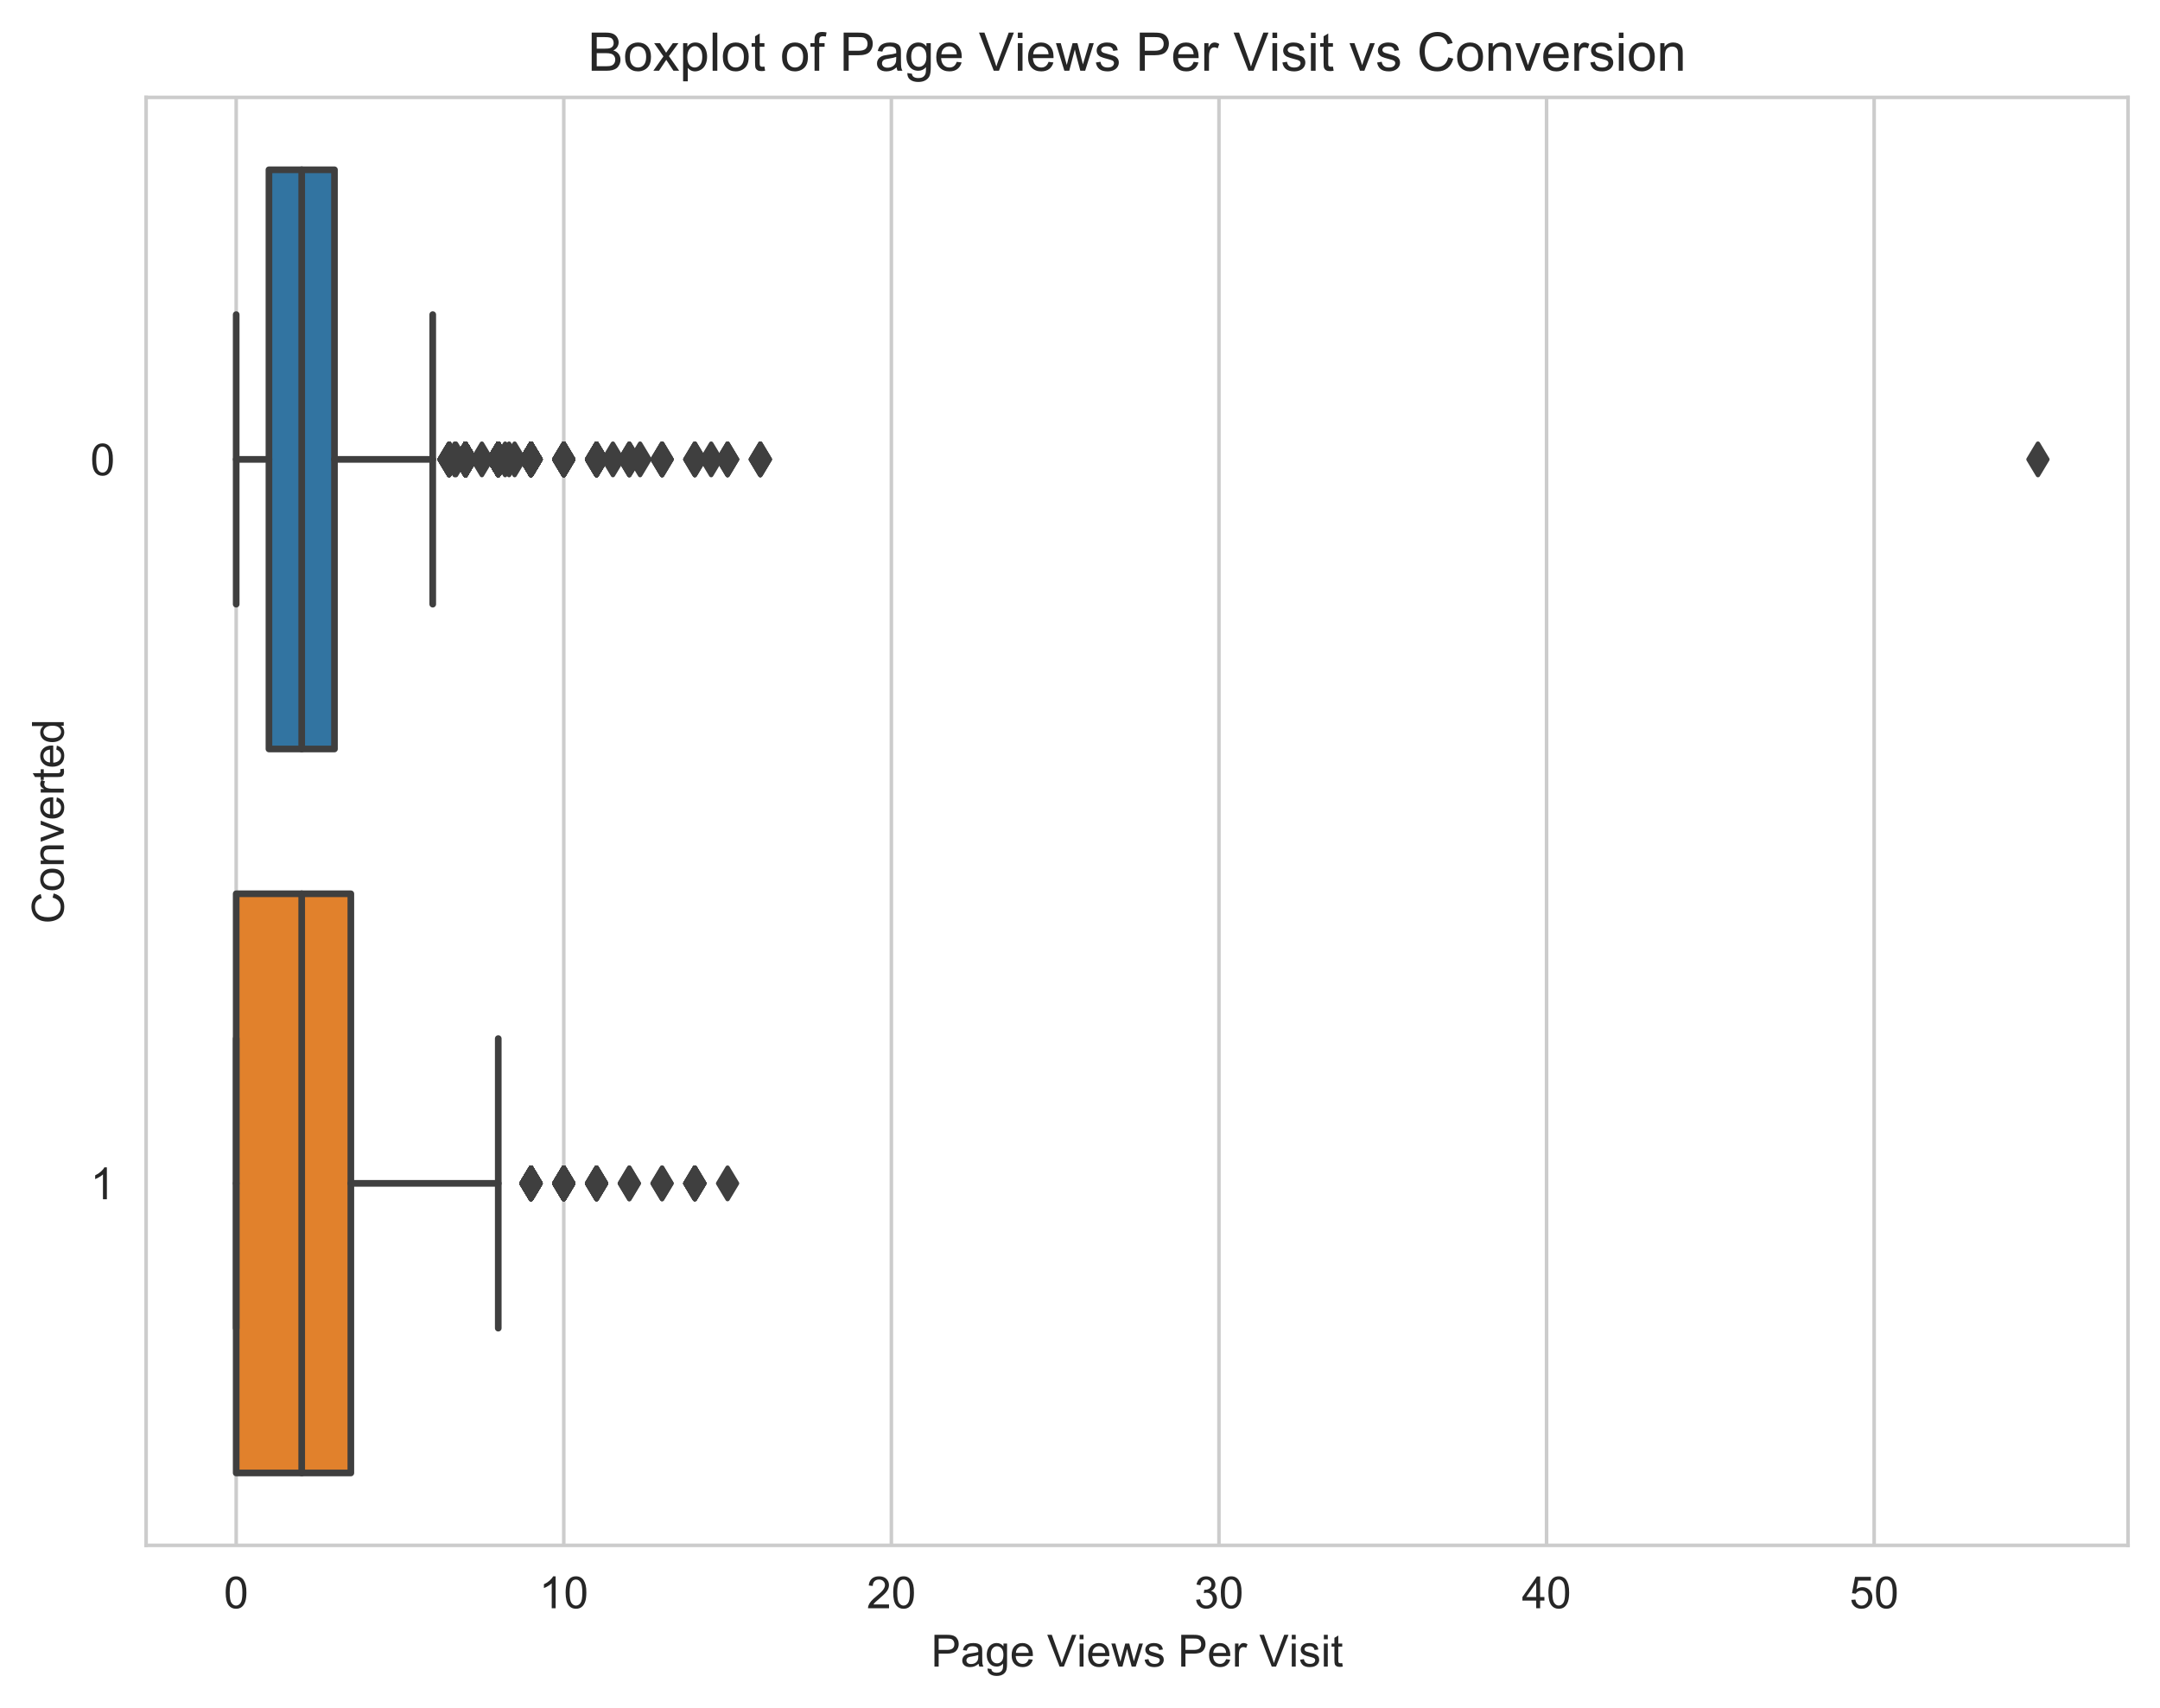 <?xml version="1.0" encoding="utf-8" standalone="no"?>
<!DOCTYPE svg PUBLIC "-//W3C//DTD SVG 1.1//EN"
  "http://www.w3.org/Graphics/SVG/1.1/DTD/svg11.dtd">
<!-- Created with matplotlib (https://matplotlib.org/) -->
<svg height="384.703pt" version="1.1" viewBox="0 0 486.506 384.703" width="486.506pt" xmlns="http://www.w3.org/2000/svg" xmlns:xlink="http://www.w3.org/1999/xlink">
 <defs>
  <style type="text/css">
*{stroke-linecap:butt;stroke-linejoin:round;}
  </style>
 </defs>
 <g id="figure_1">
  <g id="patch_1">
   <path d="M 0 384.703 
L 486.506 384.703 
L 486.506 0 
L 0 0 
z
" style="fill:#ffffff;"/>
  </g>
  <g id="axes_1">
   <g id="patch_2">
    <path d="M 32.906 348.096 
L 479.306 348.096 
L 479.306 21.936 
L 32.906 21.936 
z
" style="fill:#ffffff;"/>
   </g>
   <g id="matplotlib.axis_1">
    <g id="xtick_1">
     <g id="line2d_1">
      <path clip-path="url(#peeb0a7c824)" d="M 53.197 348.096 
L 53.197 21.936 
" style="fill:none;stroke:#cccccc;stroke-linecap:round;stroke-width:0.8;"/>
     </g>
     <g id="text_1">
      <!-- 0 -->
      <defs>
       <path d="M 4.156 35.297 
Q 4.156 48 6.766 55.734 
Q 9.375 63.484 14.516 67.672 
Q 19.672 71.875 27.484 71.875 
Q 33.25 71.875 37.594 69.547 
Q 41.938 67.234 44.766 62.859 
Q 47.609 58.5 49.219 52.219 
Q 50.828 45.953 50.828 35.297 
Q 50.828 22.703 48.234 14.969 
Q 45.656 7.234 40.5 3 
Q 35.359 -1.219 27.484 -1.219 
Q 17.141 -1.219 11.234 6.203 
Q 4.156 15.141 4.156 35.297 
z
M 13.188 35.297 
Q 13.188 17.672 17.312 11.828 
Q 21.438 6 27.484 6 
Q 33.547 6 37.672 11.859 
Q 41.797 17.719 41.797 35.297 
Q 41.797 52.984 37.672 58.781 
Q 33.547 64.594 27.391 64.594 
Q 21.344 64.594 17.719 59.469 
Q 13.188 52.938 13.188 35.297 
z
" id="ArialMT-48"/>
      </defs>
      <g style="fill:#262626;" transform="translate(50.417 362.253)scale(0.1 -0.1)">
       <use xlink:href="#ArialMT-48"/>
      </g>
     </g>
    </g>
    <g id="xtick_2">
     <g id="line2d_2">
      <path clip-path="url(#peeb0a7c824)" d="M 126.982 348.096 
L 126.982 21.936 
" style="fill:none;stroke:#cccccc;stroke-linecap:round;stroke-width:0.8;"/>
     </g>
     <g id="text_2">
      <!-- 10 -->
      <defs>
       <path d="M 37.25 0 
L 28.469 0 
L 28.469 56 
Q 25.297 52.984 20.141 49.953 
Q 14.984 46.922 10.891 45.406 
L 10.891 53.906 
Q 18.266 57.375 23.781 62.297 
Q 29.297 67.234 31.594 71.875 
L 37.25 71.875 
z
" id="ArialMT-49"/>
      </defs>
      <g style="fill:#262626;" transform="translate(121.421 362.253)scale(0.1 -0.1)">
       <use xlink:href="#ArialMT-49"/>
       <use x="55.615" xlink:href="#ArialMT-48"/>
      </g>
     </g>
    </g>
    <g id="xtick_3">
     <g id="line2d_3">
      <path clip-path="url(#peeb0a7c824)" d="M 200.767 348.096 
L 200.767 21.936 
" style="fill:none;stroke:#cccccc;stroke-linecap:round;stroke-width:0.8;"/>
     </g>
     <g id="text_3">
      <!-- 20 -->
      <defs>
       <path d="M 50.344 8.453 
L 50.344 0 
L 3.031 0 
Q 2.938 3.172 4.047 6.109 
Q 5.859 10.938 9.828 15.625 
Q 13.812 20.312 21.344 26.469 
Q 33.016 36.031 37.109 41.625 
Q 41.219 47.219 41.219 52.203 
Q 41.219 57.422 37.469 61 
Q 33.734 64.594 27.734 64.594 
Q 21.391 64.594 17.578 60.781 
Q 13.766 56.984 13.719 50.25 
L 4.688 51.172 
Q 5.609 61.281 11.656 66.578 
Q 17.719 71.875 27.938 71.875 
Q 38.234 71.875 44.234 66.156 
Q 50.25 60.453 50.25 52 
Q 50.25 47.703 48.484 43.547 
Q 46.734 39.406 42.656 34.812 
Q 38.578 30.219 29.109 22.219 
Q 21.188 15.578 18.938 13.203 
Q 16.703 10.844 15.234 8.453 
z
" id="ArialMT-50"/>
      </defs>
      <g style="fill:#262626;" transform="translate(195.206 362.253)scale(0.1 -0.1)">
       <use xlink:href="#ArialMT-50"/>
       <use x="55.615" xlink:href="#ArialMT-48"/>
      </g>
     </g>
    </g>
    <g id="xtick_4">
     <g id="line2d_4">
      <path clip-path="url(#peeb0a7c824)" d="M 274.553 348.096 
L 274.553 21.936 
" style="fill:none;stroke:#cccccc;stroke-linecap:round;stroke-width:0.8;"/>
     </g>
     <g id="text_4">
      <!-- 30 -->
      <defs>
       <path d="M 4.203 18.891 
L 12.984 20.062 
Q 14.5 12.594 18.141 9.297 
Q 21.781 6 27 6 
Q 33.203 6 37.469 10.297 
Q 41.75 14.594 41.75 20.953 
Q 41.75 27 37.797 30.922 
Q 33.844 34.859 27.734 34.859 
Q 25.25 34.859 21.531 33.891 
L 22.516 41.609 
Q 23.391 41.5 23.922 41.5 
Q 29.547 41.5 34.031 44.422 
Q 38.531 47.359 38.531 53.469 
Q 38.531 58.297 35.25 61.469 
Q 31.984 64.656 26.812 64.656 
Q 21.688 64.656 18.266 61.422 
Q 14.844 58.203 13.875 51.766 
L 5.078 53.328 
Q 6.688 62.156 12.391 67.016 
Q 18.109 71.875 26.609 71.875 
Q 32.469 71.875 37.391 69.359 
Q 42.328 66.844 44.938 62.5 
Q 47.562 58.156 47.562 53.266 
Q 47.562 48.641 45.062 44.828 
Q 42.578 41.016 37.703 38.766 
Q 44.047 37.312 47.562 32.688 
Q 51.078 28.078 51.078 21.141 
Q 51.078 11.766 44.234 5.25 
Q 37.406 -1.266 26.953 -1.266 
Q 17.531 -1.266 11.297 4.344 
Q 5.078 9.969 4.203 18.891 
z
" id="ArialMT-51"/>
      </defs>
      <g style="fill:#262626;" transform="translate(268.992 362.253)scale(0.1 -0.1)">
       <use xlink:href="#ArialMT-51"/>
       <use x="55.615" xlink:href="#ArialMT-48"/>
      </g>
     </g>
    </g>
    <g id="xtick_5">
     <g id="line2d_5">
      <path clip-path="url(#peeb0a7c824)" d="M 348.338 348.096 
L 348.338 21.936 
" style="fill:none;stroke:#cccccc;stroke-linecap:round;stroke-width:0.8;"/>
     </g>
     <g id="text_5">
      <!-- 40 -->
      <defs>
       <path d="M 32.328 0 
L 32.328 17.141 
L 1.266 17.141 
L 1.266 25.203 
L 33.938 71.578 
L 41.109 71.578 
L 41.109 25.203 
L 50.781 25.203 
L 50.781 17.141 
L 41.109 17.141 
L 41.109 0 
z
M 32.328 25.203 
L 32.328 57.469 
L 9.906 25.203 
z
" id="ArialMT-52"/>
      </defs>
      <g style="fill:#262626;" transform="translate(342.777 362.253)scale(0.1 -0.1)">
       <use xlink:href="#ArialMT-52"/>
       <use x="55.615" xlink:href="#ArialMT-48"/>
      </g>
     </g>
    </g>
    <g id="xtick_6">
     <g id="line2d_6">
      <path clip-path="url(#peeb0a7c824)" d="M 422.123 348.096 
L 422.123 21.936 
" style="fill:none;stroke:#cccccc;stroke-linecap:round;stroke-width:0.8;"/>
     </g>
     <g id="text_6">
      <!-- 50 -->
      <defs>
       <path d="M 4.156 18.75 
L 13.375 19.531 
Q 14.406 12.797 18.141 9.391 
Q 21.875 6 27.156 6 
Q 33.5 6 37.891 10.781 
Q 42.281 15.578 42.281 23.484 
Q 42.281 31 38.062 35.344 
Q 33.844 39.703 27 39.703 
Q 22.75 39.703 19.328 37.766 
Q 15.922 35.844 13.969 32.766 
L 5.719 33.844 
L 12.641 70.609 
L 48.25 70.609 
L 48.25 62.203 
L 19.672 62.203 
L 15.828 42.969 
Q 22.266 47.469 29.344 47.469 
Q 38.719 47.469 45.156 40.969 
Q 51.609 34.469 51.609 24.266 
Q 51.609 14.547 45.953 7.469 
Q 39.062 -1.219 27.156 -1.219 
Q 17.391 -1.219 11.203 4.25 
Q 5.031 9.719 4.156 18.75 
z
" id="ArialMT-53"/>
      </defs>
      <g style="fill:#262626;" transform="translate(416.562 362.253)scale(0.1 -0.1)">
       <use xlink:href="#ArialMT-53"/>
       <use x="55.615" xlink:href="#ArialMT-48"/>
      </g>
     </g>
    </g>
    <g id="text_7">
     <!-- Page Views Per Visit -->
     <defs>
      <path d="M 7.719 0 
L 7.719 71.578 
L 34.719 71.578 
Q 41.844 71.578 45.609 70.906 
Q 50.875 70.016 54.438 67.547 
Q 58.016 65.094 60.188 60.641 
Q 62.359 56.203 62.359 50.875 
Q 62.359 41.75 56.547 35.422 
Q 50.734 29.109 35.547 29.109 
L 17.188 29.109 
L 17.188 0 
z
M 17.188 37.547 
L 35.688 37.547 
Q 44.875 37.547 48.734 40.969 
Q 52.594 44.391 52.594 50.594 
Q 52.594 55.078 50.312 58.266 
Q 48.047 61.469 44.344 62.5 
Q 41.938 63.141 35.5 63.141 
L 17.188 63.141 
z
" id="ArialMT-80"/>
      <path d="M 40.438 6.391 
Q 35.547 2.25 31.031 0.531 
Q 26.516 -1.172 21.344 -1.172 
Q 12.797 -1.172 8.203 3 
Q 3.609 7.172 3.609 13.672 
Q 3.609 17.484 5.344 20.625 
Q 7.078 23.781 9.891 25.688 
Q 12.703 27.594 16.219 28.562 
Q 18.797 29.25 24.031 29.891 
Q 34.672 31.156 39.703 32.906 
Q 39.75 34.719 39.75 35.203 
Q 39.75 40.578 37.25 42.781 
Q 33.891 45.75 27.25 45.75 
Q 21.047 45.75 18.094 43.578 
Q 15.141 41.406 13.719 35.891 
L 5.125 37.062 
Q 6.297 42.578 8.984 45.969 
Q 11.672 49.359 16.75 51.188 
Q 21.828 53.031 28.516 53.031 
Q 35.156 53.031 39.297 51.469 
Q 43.453 49.906 45.406 47.531 
Q 47.359 45.172 48.141 41.547 
Q 48.578 39.312 48.578 33.453 
L 48.578 21.734 
Q 48.578 9.469 49.141 6.219 
Q 49.703 2.984 51.375 0 
L 42.188 0 
Q 40.828 2.734 40.438 6.391 
z
M 39.703 26.031 
Q 34.906 24.078 25.344 22.703 
Q 19.922 21.922 17.672 20.938 
Q 15.438 19.969 14.203 18.094 
Q 12.984 16.219 12.984 13.922 
Q 12.984 10.406 15.641 8.062 
Q 18.312 5.719 23.438 5.719 
Q 28.516 5.719 32.469 7.938 
Q 36.422 10.156 38.281 14.016 
Q 39.703 17 39.703 22.797 
z
" id="ArialMT-97"/>
      <path d="M 4.984 -4.297 
L 13.531 -5.562 
Q 14.062 -9.516 16.5 -11.328 
Q 19.781 -13.766 25.438 -13.766 
Q 31.547 -13.766 34.859 -11.328 
Q 38.188 -8.891 39.359 -4.5 
Q 40.047 -1.812 39.984 6.781 
Q 34.234 0 25.641 0 
Q 14.938 0 9.078 7.719 
Q 3.219 15.438 3.219 26.219 
Q 3.219 33.641 5.906 39.906 
Q 8.594 46.188 13.688 49.609 
Q 18.797 53.031 25.688 53.031 
Q 34.859 53.031 40.828 45.609 
L 40.828 51.859 
L 48.922 51.859 
L 48.922 7.031 
Q 48.922 -5.078 46.453 -10.125 
Q 44 -15.188 38.641 -18.109 
Q 33.297 -21.047 25.484 -21.047 
Q 16.219 -21.047 10.5 -16.875 
Q 4.781 -12.703 4.984 -4.297 
z
M 12.25 26.859 
Q 12.25 16.656 16.297 11.969 
Q 20.359 7.281 26.469 7.281 
Q 32.516 7.281 36.609 11.938 
Q 40.719 16.609 40.719 26.562 
Q 40.719 36.078 36.5 40.906 
Q 32.281 45.75 26.312 45.75 
Q 20.453 45.75 16.344 40.984 
Q 12.25 36.234 12.25 26.859 
z
" id="ArialMT-103"/>
      <path d="M 42.094 16.703 
L 51.172 15.578 
Q 49.031 7.625 43.219 3.219 
Q 37.406 -1.172 28.375 -1.172 
Q 17 -1.172 10.328 5.828 
Q 3.656 12.844 3.656 25.484 
Q 3.656 38.578 10.391 45.797 
Q 17.141 53.031 27.875 53.031 
Q 38.281 53.031 44.875 45.953 
Q 51.469 38.875 51.469 26.031 
Q 51.469 25.25 51.422 23.688 
L 12.75 23.688 
Q 13.234 15.141 17.578 10.594 
Q 21.922 6.062 28.422 6.062 
Q 33.25 6.062 36.672 8.594 
Q 40.094 11.141 42.094 16.703 
z
M 13.234 30.906 
L 42.188 30.906 
Q 41.609 37.453 38.875 40.719 
Q 34.672 45.797 27.984 45.797 
Q 21.922 45.797 17.797 41.75 
Q 13.672 37.703 13.234 30.906 
z
" id="ArialMT-101"/>
      <path id="ArialMT-32"/>
      <path d="M 28.172 0 
L 0.438 71.578 
L 10.688 71.578 
L 29.297 19.578 
Q 31.547 13.328 33.062 7.859 
Q 34.719 13.719 36.922 19.578 
L 56.25 71.578 
L 65.922 71.578 
L 37.891 0 
z
" id="ArialMT-86"/>
      <path d="M 6.641 61.469 
L 6.641 71.578 
L 15.438 71.578 
L 15.438 61.469 
z
M 6.641 0 
L 6.641 51.859 
L 15.438 51.859 
L 15.438 0 
z
" id="ArialMT-105"/>
      <path d="M 16.156 0 
L 0.297 51.859 
L 9.375 51.859 
L 17.625 21.922 
L 20.703 10.797 
Q 20.906 11.625 23.391 21.484 
L 31.641 51.859 
L 40.672 51.859 
L 48.438 21.781 
L 51.031 11.859 
L 54 21.875 
L 62.891 51.859 
L 71.438 51.859 
L 55.219 0 
L 46.094 0 
L 37.844 31.062 
L 35.844 39.891 
L 25.344 0 
z
" id="ArialMT-119"/>
      <path d="M 3.078 15.484 
L 11.766 16.844 
Q 12.5 11.625 15.844 8.844 
Q 19.188 6.062 25.203 6.062 
Q 31.25 6.062 34.172 8.516 
Q 37.109 10.984 37.109 14.312 
Q 37.109 17.281 34.516 19 
Q 32.719 20.172 25.531 21.969 
Q 15.875 24.422 12.141 26.203 
Q 8.406 27.984 6.469 31.125 
Q 4.547 34.281 4.547 38.094 
Q 4.547 41.547 6.125 44.5 
Q 7.719 47.469 10.453 49.422 
Q 12.5 50.922 16.031 51.969 
Q 19.578 53.031 23.641 53.031 
Q 29.734 53.031 34.344 51.266 
Q 38.969 49.516 41.156 46.5 
Q 43.359 43.5 44.188 38.484 
L 35.594 37.312 
Q 35.016 41.312 32.203 43.547 
Q 29.391 45.797 24.266 45.797 
Q 18.219 45.797 15.625 43.797 
Q 13.031 41.797 13.031 39.109 
Q 13.031 37.406 14.109 36.031 
Q 15.188 34.625 17.484 33.688 
Q 18.797 33.203 25.25 31.453 
Q 34.578 28.953 38.25 27.359 
Q 41.938 25.781 44.031 22.75 
Q 46.141 19.734 46.141 15.234 
Q 46.141 10.844 43.578 6.953 
Q 41.016 3.078 36.172 0.953 
Q 31.344 -1.172 25.25 -1.172 
Q 15.141 -1.172 9.844 3.031 
Q 4.547 7.234 3.078 15.484 
z
" id="ArialMT-115"/>
      <path d="M 6.5 0 
L 6.5 51.859 
L 14.406 51.859 
L 14.406 44 
Q 17.438 49.516 20 51.266 
Q 22.562 53.031 25.641 53.031 
Q 30.078 53.031 34.672 50.203 
L 31.641 42.047 
Q 28.422 43.953 25.203 43.953 
Q 22.312 43.953 20.016 42.219 
Q 17.719 40.484 16.75 37.406 
Q 15.281 32.719 15.281 27.156 
L 15.281 0 
z
" id="ArialMT-114"/>
      <path d="M 25.781 7.859 
L 27.047 0.094 
Q 23.344 -0.688 20.406 -0.688 
Q 15.625 -0.688 12.984 0.828 
Q 10.359 2.344 9.281 4.812 
Q 8.203 7.281 8.203 15.188 
L 8.203 45.016 
L 1.766 45.016 
L 1.766 51.859 
L 8.203 51.859 
L 8.203 64.703 
L 16.938 69.969 
L 16.938 51.859 
L 25.781 51.859 
L 25.781 45.016 
L 16.938 45.016 
L 16.938 14.703 
Q 16.938 10.938 17.406 9.859 
Q 17.875 8.797 18.922 8.156 
Q 19.969 7.516 21.922 7.516 
Q 23.391 7.516 25.781 7.859 
z
" id="ArialMT-116"/>
     </defs>
     <g style="fill:#262626;" transform="translate(209.7 375.399)scale(0.1 -0.1)">
      <use xlink:href="#ArialMT-80"/>
      <use x="66.699" xlink:href="#ArialMT-97"/>
      <use x="122.314" xlink:href="#ArialMT-103"/>
      <use x="177.93" xlink:href="#ArialMT-101"/>
      <use x="233.545" xlink:href="#ArialMT-32"/>
      <use x="261.328" xlink:href="#ArialMT-86"/>
      <use x="328.012" xlink:href="#ArialMT-105"/>
      <use x="350.229" xlink:href="#ArialMT-101"/>
      <use x="405.844" xlink:href="#ArialMT-119"/>
      <use x="478.061" xlink:href="#ArialMT-115"/>
      <use x="528.061" xlink:href="#ArialMT-32"/>
      <use x="555.844" xlink:href="#ArialMT-80"/>
      <use x="622.543" xlink:href="#ArialMT-101"/>
      <use x="678.158" xlink:href="#ArialMT-114"/>
      <use x="711.459" xlink:href="#ArialMT-32"/>
      <use x="739.242" xlink:href="#ArialMT-86"/>
      <use x="805.926" xlink:href="#ArialMT-105"/>
      <use x="828.143" xlink:href="#ArialMT-115"/>
      <use x="878.143" xlink:href="#ArialMT-105"/>
      <use x="900.359" xlink:href="#ArialMT-116"/>
     </g>
    </g>
   </g>
   <g id="matplotlib.axis_2">
    <g id="ytick_1">
     <g id="text_8">
      <!-- 0 -->
      <g style="fill:#262626;" transform="translate(20.345 107.055)scale(0.1 -0.1)">
       <use xlink:href="#ArialMT-48"/>
      </g>
     </g>
    </g>
    <g id="ytick_2">
     <g id="text_9">
      <!-- 1 -->
      <g style="fill:#262626;" transform="translate(20.345 270.135)scale(0.1 -0.1)">
       <use xlink:href="#ArialMT-49"/>
      </g>
     </g>
    </g>
    <g id="text_10">
     <!-- Converted -->
     <defs>
      <path d="M 58.797 25.094 
L 68.266 22.703 
Q 65.281 11.031 57.547 4.906 
Q 49.812 -1.219 38.625 -1.219 
Q 27.047 -1.219 19.797 3.484 
Q 12.547 8.203 8.766 17.141 
Q 4.984 26.078 4.984 36.328 
Q 4.984 47.516 9.25 55.828 
Q 13.531 64.156 21.406 68.469 
Q 29.297 72.797 38.766 72.797 
Q 49.516 72.797 56.828 67.328 
Q 64.156 61.859 67.047 51.953 
L 57.719 49.75 
Q 55.219 57.562 50.484 61.125 
Q 45.75 64.703 38.578 64.703 
Q 30.328 64.703 24.781 60.734 
Q 19.234 56.781 16.984 50.109 
Q 14.75 43.453 14.75 36.375 
Q 14.75 27.25 17.406 20.438 
Q 20.062 13.625 25.672 10.25 
Q 31.297 6.891 37.844 6.891 
Q 45.797 6.891 51.312 11.469 
Q 56.844 16.062 58.797 25.094 
z
" id="ArialMT-67"/>
      <path d="M 3.328 25.922 
Q 3.328 40.328 11.328 47.266 
Q 18.016 53.031 27.641 53.031 
Q 38.328 53.031 45.109 46.016 
Q 51.906 39.016 51.906 26.656 
Q 51.906 16.656 48.906 10.906 
Q 45.906 5.172 40.156 2 
Q 34.422 -1.172 27.641 -1.172 
Q 16.75 -1.172 10.031 5.812 
Q 3.328 12.797 3.328 25.922 
z
M 12.359 25.922 
Q 12.359 15.969 16.703 11.016 
Q 21.047 6.062 27.641 6.062 
Q 34.188 6.062 38.531 11.031 
Q 42.875 16.016 42.875 26.219 
Q 42.875 35.844 38.5 40.797 
Q 34.125 45.75 27.641 45.75 
Q 21.047 45.75 16.703 40.812 
Q 12.359 35.891 12.359 25.922 
z
" id="ArialMT-111"/>
      <path d="M 6.594 0 
L 6.594 51.859 
L 14.5 51.859 
L 14.5 44.484 
Q 20.219 53.031 31 53.031 
Q 35.688 53.031 39.625 51.344 
Q 43.562 49.656 45.516 46.922 
Q 47.469 44.188 48.25 40.438 
Q 48.734 37.984 48.734 31.891 
L 48.734 0 
L 39.938 0 
L 39.938 31.547 
Q 39.938 36.922 38.906 39.578 
Q 37.891 42.234 35.281 43.812 
Q 32.672 45.406 29.156 45.406 
Q 23.531 45.406 19.453 41.844 
Q 15.375 38.281 15.375 28.328 
L 15.375 0 
z
" id="ArialMT-110"/>
      <path d="M 21 0 
L 1.266 51.859 
L 10.547 51.859 
L 21.688 20.797 
Q 23.484 15.766 25 10.359 
Q 26.172 14.453 28.266 20.219 
L 39.797 51.859 
L 48.828 51.859 
L 29.203 0 
z
" id="ArialMT-118"/>
      <path d="M 40.234 0 
L 40.234 6.547 
Q 35.297 -1.172 25.734 -1.172 
Q 19.531 -1.172 14.328 2.25 
Q 9.125 5.672 6.266 11.797 
Q 3.422 17.922 3.422 25.875 
Q 3.422 33.641 6 39.969 
Q 8.594 46.297 13.766 49.656 
Q 18.953 53.031 25.344 53.031 
Q 30.031 53.031 33.688 51.047 
Q 37.359 49.078 39.656 45.906 
L 39.656 71.578 
L 48.391 71.578 
L 48.391 0 
z
M 12.453 25.875 
Q 12.453 15.922 16.641 10.984 
Q 20.844 6.062 26.562 6.062 
Q 32.328 6.062 36.344 10.766 
Q 40.375 15.484 40.375 25.141 
Q 40.375 35.797 36.266 40.766 
Q 32.172 45.75 26.172 45.75 
Q 20.312 45.75 16.375 40.969 
Q 12.453 36.188 12.453 25.875 
z
" id="ArialMT-100"/>
     </defs>
     <g style="fill:#262626;" transform="translate(14.358 208.083)rotate(-90)scale(0.1 -0.1)">
      <use xlink:href="#ArialMT-67"/>
      <use x="72.217" xlink:href="#ArialMT-111"/>
      <use x="127.832" xlink:href="#ArialMT-110"/>
      <use x="183.447" xlink:href="#ArialMT-118"/>
      <use x="233.447" xlink:href="#ArialMT-101"/>
      <use x="289.062" xlink:href="#ArialMT-114"/>
      <use x="322.363" xlink:href="#ArialMT-116"/>
      <use x="350.146" xlink:href="#ArialMT-101"/>
      <use x="405.762" xlink:href="#ArialMT-100"/>
     </g>
    </g>
   </g>
   <g id="patch_3">
    <path clip-path="url(#peeb0a7c824)" d="M 60.576 38.244 
L 60.576 168.708 
L 75.333 168.708 
L 75.333 38.244 
L 60.576 38.244 
z
" style="fill:#3274a1;stroke:#3f3f3f;stroke-linejoin:miter;stroke-width:1.5;"/>
   </g>
   <g id="patch_4">
    <path clip-path="url(#peeb0a7c824)" d="M 53.197 201.324 
L 53.197 331.788 
L 79.022 331.788 
L 79.022 201.324 
L 53.197 201.324 
z
" style="fill:#e1812c;stroke:#3f3f3f;stroke-linejoin:miter;stroke-width:1.5;"/>
   </g>
   <g id="line2d_7">
    <path clip-path="url(#peeb0a7c824)" d="M 60.576 103.476 
L 53.197 103.476 
" style="fill:none;stroke:#3f3f3f;stroke-linecap:round;stroke-width:1.5;"/>
   </g>
   <g id="line2d_8">
    <path clip-path="url(#peeb0a7c824)" d="M 75.333 103.476 
L 97.468 103.476 
" style="fill:none;stroke:#3f3f3f;stroke-linecap:round;stroke-width:1.5;"/>
   </g>
   <g id="line2d_9">
    <path clip-path="url(#peeb0a7c824)" d="M 53.197 70.86 
L 53.197 136.092 
" style="fill:none;stroke:#3f3f3f;stroke-linecap:round;stroke-width:1.5;"/>
   </g>
   <g id="line2d_10">
    <path clip-path="url(#peeb0a7c824)" d="M 97.468 70.86 
L 97.468 136.092 
" style="fill:none;stroke:#3f3f3f;stroke-linecap:round;stroke-width:1.5;"/>
   </g>
   <g id="line2d_11">
    <defs>
     <path d="M -0 3.536 
L 2.121 0 
L -0 -3.536 
L -2.121 -0 
z
" id="m3d8ca88044" style="stroke:#3f3f3f;stroke-linejoin:miter;"/>
    </defs>
    <g clip-path="url(#peeb0a7c824)">
     <use style="fill:#3f3f3f;stroke:#3f3f3f;stroke-linejoin:miter;" x="104.847" xlink:href="#m3d8ca88044" y="103.476"/>
     <use style="fill:#3f3f3f;stroke:#3f3f3f;stroke-linejoin:miter;" x="115.915" xlink:href="#m3d8ca88044" y="103.476"/>
     <use style="fill:#3f3f3f;stroke:#3f3f3f;stroke-linejoin:miter;" x="171.253" xlink:href="#m3d8ca88044" y="103.476"/>
     <use style="fill:#3f3f3f;stroke:#3f3f3f;stroke-linejoin:miter;" x="141.739" xlink:href="#m3d8ca88044" y="103.476"/>
     <use style="fill:#3f3f3f;stroke:#3f3f3f;stroke-linejoin:miter;" x="104.847" xlink:href="#m3d8ca88044" y="103.476"/>
     <use style="fill:#3f3f3f;stroke:#3f3f3f;stroke-linejoin:miter;" x="104.847" xlink:href="#m3d8ca88044" y="103.476"/>
     <use style="fill:#3f3f3f;stroke:#3f3f3f;stroke-linejoin:miter;" x="112.225" xlink:href="#m3d8ca88044" y="103.476"/>
     <use style="fill:#3f3f3f;stroke:#3f3f3f;stroke-linejoin:miter;" x="101.157" xlink:href="#m3d8ca88044" y="103.476"/>
     <use style="fill:#3f3f3f;stroke:#3f3f3f;stroke-linejoin:miter;" x="156.496" xlink:href="#m3d8ca88044" y="103.476"/>
     <use style="fill:#3f3f3f;stroke:#3f3f3f;stroke-linejoin:miter;" x="112.225" xlink:href="#m3d8ca88044" y="103.476"/>
     <use style="fill:#3f3f3f;stroke:#3f3f3f;stroke-linejoin:miter;" x="149.118" xlink:href="#m3d8ca88044" y="103.476"/>
     <use style="fill:#3f3f3f;stroke:#3f3f3f;stroke-linejoin:miter;" x="126.982" xlink:href="#m3d8ca88044" y="103.476"/>
     <use style="fill:#3f3f3f;stroke:#3f3f3f;stroke-linejoin:miter;" x="134.361" xlink:href="#m3d8ca88044" y="103.476"/>
     <use style="fill:#3f3f3f;stroke:#3f3f3f;stroke-linejoin:miter;" x="112.225" xlink:href="#m3d8ca88044" y="103.476"/>
     <use style="fill:#3f3f3f;stroke:#3f3f3f;stroke-linejoin:miter;" x="126.982" xlink:href="#m3d8ca88044" y="103.476"/>
     <use style="fill:#3f3f3f;stroke:#3f3f3f;stroke-linejoin:miter;" x="112.225" xlink:href="#m3d8ca88044" y="103.476"/>
     <use style="fill:#3f3f3f;stroke:#3f3f3f;stroke-linejoin:miter;" x="163.875" xlink:href="#m3d8ca88044" y="103.476"/>
     <use style="fill:#3f3f3f;stroke:#3f3f3f;stroke-linejoin:miter;" x="119.604" xlink:href="#m3d8ca88044" y="103.476"/>
     <use style="fill:#3f3f3f;stroke:#3f3f3f;stroke-linejoin:miter;" x="104.847" xlink:href="#m3d8ca88044" y="103.476"/>
     <use style="fill:#3f3f3f;stroke:#3f3f3f;stroke-linejoin:miter;" x="101.157" xlink:href="#m3d8ca88044" y="103.476"/>
     <use style="fill:#3f3f3f;stroke:#3f3f3f;stroke-linejoin:miter;" x="134.361" xlink:href="#m3d8ca88044" y="103.476"/>
     <use style="fill:#3f3f3f;stroke:#3f3f3f;stroke-linejoin:miter;" x="134.361" xlink:href="#m3d8ca88044" y="103.476"/>
     <use style="fill:#3f3f3f;stroke:#3f3f3f;stroke-linejoin:miter;" x="104.847" xlink:href="#m3d8ca88044" y="103.476"/>
     <use style="fill:#3f3f3f;stroke:#3f3f3f;stroke-linejoin:miter;" x="104.847" xlink:href="#m3d8ca88044" y="103.476"/>
     <use style="fill:#3f3f3f;stroke:#3f3f3f;stroke-linejoin:miter;" x="104.847" xlink:href="#m3d8ca88044" y="103.476"/>
     <use style="fill:#3f3f3f;stroke:#3f3f3f;stroke-linejoin:miter;" x="104.847" xlink:href="#m3d8ca88044" y="103.476"/>
     <use style="fill:#3f3f3f;stroke:#3f3f3f;stroke-linejoin:miter;" x="104.847" xlink:href="#m3d8ca88044" y="103.476"/>
     <use style="fill:#3f3f3f;stroke:#3f3f3f;stroke-linejoin:miter;" x="149.118" xlink:href="#m3d8ca88044" y="103.476"/>
     <use style="fill:#3f3f3f;stroke:#3f3f3f;stroke-linejoin:miter;" x="104.847" xlink:href="#m3d8ca88044" y="103.476"/>
     <use style="fill:#3f3f3f;stroke:#3f3f3f;stroke-linejoin:miter;" x="104.847" xlink:href="#m3d8ca88044" y="103.476"/>
     <use style="fill:#3f3f3f;stroke:#3f3f3f;stroke-linejoin:miter;" x="104.847" xlink:href="#m3d8ca88044" y="103.476"/>
     <use style="fill:#3f3f3f;stroke:#3f3f3f;stroke-linejoin:miter;" x="104.847" xlink:href="#m3d8ca88044" y="103.476"/>
     <use style="fill:#3f3f3f;stroke:#3f3f3f;stroke-linejoin:miter;" x="101.157" xlink:href="#m3d8ca88044" y="103.476"/>
     <use style="fill:#3f3f3f;stroke:#3f3f3f;stroke-linejoin:miter;" x="104.847" xlink:href="#m3d8ca88044" y="103.476"/>
     <use style="fill:#3f3f3f;stroke:#3f3f3f;stroke-linejoin:miter;" x="112.225" xlink:href="#m3d8ca88044" y="103.476"/>
     <use style="fill:#3f3f3f;stroke:#3f3f3f;stroke-linejoin:miter;" x="104.847" xlink:href="#m3d8ca88044" y="103.476"/>
     <use style="fill:#3f3f3f;stroke:#3f3f3f;stroke-linejoin:miter;" x="112.225" xlink:href="#m3d8ca88044" y="103.476"/>
     <use style="fill:#3f3f3f;stroke:#3f3f3f;stroke-linejoin:miter;" x="112.225" xlink:href="#m3d8ca88044" y="103.476"/>
     <use style="fill:#3f3f3f;stroke:#3f3f3f;stroke-linejoin:miter;" x="104.847" xlink:href="#m3d8ca88044" y="103.476"/>
     <use style="fill:#3f3f3f;stroke:#3f3f3f;stroke-linejoin:miter;" x="126.982" xlink:href="#m3d8ca88044" y="103.476"/>
     <use style="fill:#3f3f3f;stroke:#3f3f3f;stroke-linejoin:miter;" x="112.225" xlink:href="#m3d8ca88044" y="103.476"/>
     <use style="fill:#3f3f3f;stroke:#3f3f3f;stroke-linejoin:miter;" x="104.847" xlink:href="#m3d8ca88044" y="103.476"/>
     <use style="fill:#3f3f3f;stroke:#3f3f3f;stroke-linejoin:miter;" x="112.225" xlink:href="#m3d8ca88044" y="103.476"/>
     <use style="fill:#3f3f3f;stroke:#3f3f3f;stroke-linejoin:miter;" x="104.847" xlink:href="#m3d8ca88044" y="103.476"/>
     <use style="fill:#3f3f3f;stroke:#3f3f3f;stroke-linejoin:miter;" x="119.604" xlink:href="#m3d8ca88044" y="103.476"/>
     <use style="fill:#3f3f3f;stroke:#3f3f3f;stroke-linejoin:miter;" x="119.604" xlink:href="#m3d8ca88044" y="103.476"/>
     <use style="fill:#3f3f3f;stroke:#3f3f3f;stroke-linejoin:miter;" x="134.361" xlink:href="#m3d8ca88044" y="103.476"/>
     <use style="fill:#3f3f3f;stroke:#3f3f3f;stroke-linejoin:miter;" x="112.225" xlink:href="#m3d8ca88044" y="103.476"/>
     <use style="fill:#3f3f3f;stroke:#3f3f3f;stroke-linejoin:miter;" x="104.847" xlink:href="#m3d8ca88044" y="103.476"/>
     <use style="fill:#3f3f3f;stroke:#3f3f3f;stroke-linejoin:miter;" x="119.604" xlink:href="#m3d8ca88044" y="103.476"/>
     <use style="fill:#3f3f3f;stroke:#3f3f3f;stroke-linejoin:miter;" x="112.225" xlink:href="#m3d8ca88044" y="103.476"/>
     <use style="fill:#3f3f3f;stroke:#3f3f3f;stroke-linejoin:miter;" x="104.847" xlink:href="#m3d8ca88044" y="103.476"/>
     <use style="fill:#3f3f3f;stroke:#3f3f3f;stroke-linejoin:miter;" x="156.496" xlink:href="#m3d8ca88044" y="103.476"/>
     <use style="fill:#3f3f3f;stroke:#3f3f3f;stroke-linejoin:miter;" x="104.847" xlink:href="#m3d8ca88044" y="103.476"/>
     <use style="fill:#3f3f3f;stroke:#3f3f3f;stroke-linejoin:miter;" x="112.225" xlink:href="#m3d8ca88044" y="103.476"/>
     <use style="fill:#3f3f3f;stroke:#3f3f3f;stroke-linejoin:miter;" x="112.225" xlink:href="#m3d8ca88044" y="103.476"/>
     <use style="fill:#3f3f3f;stroke:#3f3f3f;stroke-linejoin:miter;" x="104.847" xlink:href="#m3d8ca88044" y="103.476"/>
     <use style="fill:#3f3f3f;stroke:#3f3f3f;stroke-linejoin:miter;" x="126.982" xlink:href="#m3d8ca88044" y="103.476"/>
     <use style="fill:#3f3f3f;stroke:#3f3f3f;stroke-linejoin:miter;" x="134.361" xlink:href="#m3d8ca88044" y="103.476"/>
     <use style="fill:#3f3f3f;stroke:#3f3f3f;stroke-linejoin:miter;" x="104.847" xlink:href="#m3d8ca88044" y="103.476"/>
     <use style="fill:#3f3f3f;stroke:#3f3f3f;stroke-linejoin:miter;" x="119.604" xlink:href="#m3d8ca88044" y="103.476"/>
     <use style="fill:#3f3f3f;stroke:#3f3f3f;stroke-linejoin:miter;" x="104.847" xlink:href="#m3d8ca88044" y="103.476"/>
     <use style="fill:#3f3f3f;stroke:#3f3f3f;stroke-linejoin:miter;" x="112.225" xlink:href="#m3d8ca88044" y="103.476"/>
     <use style="fill:#3f3f3f;stroke:#3f3f3f;stroke-linejoin:miter;" x="104.847" xlink:href="#m3d8ca88044" y="103.476"/>
     <use style="fill:#3f3f3f;stroke:#3f3f3f;stroke-linejoin:miter;" x="112.225" xlink:href="#m3d8ca88044" y="103.476"/>
     <use style="fill:#3f3f3f;stroke:#3f3f3f;stroke-linejoin:miter;" x="459.015" xlink:href="#m3d8ca88044" y="103.476"/>
     <use style="fill:#3f3f3f;stroke:#3f3f3f;stroke-linejoin:miter;" x="126.982" xlink:href="#m3d8ca88044" y="103.476"/>
     <use style="fill:#3f3f3f;stroke:#3f3f3f;stroke-linejoin:miter;" x="104.847" xlink:href="#m3d8ca88044" y="103.476"/>
     <use style="fill:#3f3f3f;stroke:#3f3f3f;stroke-linejoin:miter;" x="112.225" xlink:href="#m3d8ca88044" y="103.476"/>
     <use style="fill:#3f3f3f;stroke:#3f3f3f;stroke-linejoin:miter;" x="102.707" xlink:href="#m3d8ca88044" y="103.476"/>
     <use style="fill:#3f3f3f;stroke:#3f3f3f;stroke-linejoin:miter;" x="119.604" xlink:href="#m3d8ca88044" y="103.476"/>
     <use style="fill:#3f3f3f;stroke:#3f3f3f;stroke-linejoin:miter;" x="104.847" xlink:href="#m3d8ca88044" y="103.476"/>
     <use style="fill:#3f3f3f;stroke:#3f3f3f;stroke-linejoin:miter;" x="104.847" xlink:href="#m3d8ca88044" y="103.476"/>
     <use style="fill:#3f3f3f;stroke:#3f3f3f;stroke-linejoin:miter;" x="119.604" xlink:href="#m3d8ca88044" y="103.476"/>
     <use style="fill:#3f3f3f;stroke:#3f3f3f;stroke-linejoin:miter;" x="112.225" xlink:href="#m3d8ca88044" y="103.476"/>
     <use style="fill:#3f3f3f;stroke:#3f3f3f;stroke-linejoin:miter;" x="104.847" xlink:href="#m3d8ca88044" y="103.476"/>
     <use style="fill:#3f3f3f;stroke:#3f3f3f;stroke-linejoin:miter;" x="104.847" xlink:href="#m3d8ca88044" y="103.476"/>
     <use style="fill:#3f3f3f;stroke:#3f3f3f;stroke-linejoin:miter;" x="112.225" xlink:href="#m3d8ca88044" y="103.476"/>
     <use style="fill:#3f3f3f;stroke:#3f3f3f;stroke-linejoin:miter;" x="112.225" xlink:href="#m3d8ca88044" y="103.476"/>
     <use style="fill:#3f3f3f;stroke:#3f3f3f;stroke-linejoin:miter;" x="134.361" xlink:href="#m3d8ca88044" y="103.476"/>
     <use style="fill:#3f3f3f;stroke:#3f3f3f;stroke-linejoin:miter;" x="104.847" xlink:href="#m3d8ca88044" y="103.476"/>
     <use style="fill:#3f3f3f;stroke:#3f3f3f;stroke-linejoin:miter;" x="104.847" xlink:href="#m3d8ca88044" y="103.476"/>
     <use style="fill:#3f3f3f;stroke:#3f3f3f;stroke-linejoin:miter;" x="101.157" xlink:href="#m3d8ca88044" y="103.476"/>
     <use style="fill:#3f3f3f;stroke:#3f3f3f;stroke-linejoin:miter;" x="126.982" xlink:href="#m3d8ca88044" y="103.476"/>
     <use style="fill:#3f3f3f;stroke:#3f3f3f;stroke-linejoin:miter;" x="119.604" xlink:href="#m3d8ca88044" y="103.476"/>
     <use style="fill:#3f3f3f;stroke:#3f3f3f;stroke-linejoin:miter;" x="104.847" xlink:href="#m3d8ca88044" y="103.476"/>
     <use style="fill:#3f3f3f;stroke:#3f3f3f;stroke-linejoin:miter;" x="112.225" xlink:href="#m3d8ca88044" y="103.476"/>
     <use style="fill:#3f3f3f;stroke:#3f3f3f;stroke-linejoin:miter;" x="119.604" xlink:href="#m3d8ca88044" y="103.476"/>
     <use style="fill:#3f3f3f;stroke:#3f3f3f;stroke-linejoin:miter;" x="104.847" xlink:href="#m3d8ca88044" y="103.476"/>
     <use style="fill:#3f3f3f;stroke:#3f3f3f;stroke-linejoin:miter;" x="108.536" xlink:href="#m3d8ca88044" y="103.476"/>
     <use style="fill:#3f3f3f;stroke:#3f3f3f;stroke-linejoin:miter;" x="112.225" xlink:href="#m3d8ca88044" y="103.476"/>
     <use style="fill:#3f3f3f;stroke:#3f3f3f;stroke-linejoin:miter;" x="104.847" xlink:href="#m3d8ca88044" y="103.476"/>
     <use style="fill:#3f3f3f;stroke:#3f3f3f;stroke-linejoin:miter;" x="104.847" xlink:href="#m3d8ca88044" y="103.476"/>
     <use style="fill:#3f3f3f;stroke:#3f3f3f;stroke-linejoin:miter;" x="112.225" xlink:href="#m3d8ca88044" y="103.476"/>
     <use style="fill:#3f3f3f;stroke:#3f3f3f;stroke-linejoin:miter;" x="112.225" xlink:href="#m3d8ca88044" y="103.476"/>
     <use style="fill:#3f3f3f;stroke:#3f3f3f;stroke-linejoin:miter;" x="104.847" xlink:href="#m3d8ca88044" y="103.476"/>
     <use style="fill:#3f3f3f;stroke:#3f3f3f;stroke-linejoin:miter;" x="104.847" xlink:href="#m3d8ca88044" y="103.476"/>
     <use style="fill:#3f3f3f;stroke:#3f3f3f;stroke-linejoin:miter;" x="112.225" xlink:href="#m3d8ca88044" y="103.476"/>
     <use style="fill:#3f3f3f;stroke:#3f3f3f;stroke-linejoin:miter;" x="104.847" xlink:href="#m3d8ca88044" y="103.476"/>
     <use style="fill:#3f3f3f;stroke:#3f3f3f;stroke-linejoin:miter;" x="112.225" xlink:href="#m3d8ca88044" y="103.476"/>
     <use style="fill:#3f3f3f;stroke:#3f3f3f;stroke-linejoin:miter;" x="101.157" xlink:href="#m3d8ca88044" y="103.476"/>
     <use style="fill:#3f3f3f;stroke:#3f3f3f;stroke-linejoin:miter;" x="112.225" xlink:href="#m3d8ca88044" y="103.476"/>
     <use style="fill:#3f3f3f;stroke:#3f3f3f;stroke-linejoin:miter;" x="163.875" xlink:href="#m3d8ca88044" y="103.476"/>
     <use style="fill:#3f3f3f;stroke:#3f3f3f;stroke-linejoin:miter;" x="104.847" xlink:href="#m3d8ca88044" y="103.476"/>
     <use style="fill:#3f3f3f;stroke:#3f3f3f;stroke-linejoin:miter;" x="112.225" xlink:href="#m3d8ca88044" y="103.476"/>
     <use style="fill:#3f3f3f;stroke:#3f3f3f;stroke-linejoin:miter;" x="119.604" xlink:href="#m3d8ca88044" y="103.476"/>
     <use style="fill:#3f3f3f;stroke:#3f3f3f;stroke-linejoin:miter;" x="104.847" xlink:href="#m3d8ca88044" y="103.476"/>
     <use style="fill:#3f3f3f;stroke:#3f3f3f;stroke-linejoin:miter;" x="112.225" xlink:href="#m3d8ca88044" y="103.476"/>
     <use style="fill:#3f3f3f;stroke:#3f3f3f;stroke-linejoin:miter;" x="112.225" xlink:href="#m3d8ca88044" y="103.476"/>
     <use style="fill:#3f3f3f;stroke:#3f3f3f;stroke-linejoin:miter;" x="104.847" xlink:href="#m3d8ca88044" y="103.476"/>
     <use style="fill:#3f3f3f;stroke:#3f3f3f;stroke-linejoin:miter;" x="112.225" xlink:href="#m3d8ca88044" y="103.476"/>
     <use style="fill:#3f3f3f;stroke:#3f3f3f;stroke-linejoin:miter;" x="104.847" xlink:href="#m3d8ca88044" y="103.476"/>
     <use style="fill:#3f3f3f;stroke:#3f3f3f;stroke-linejoin:miter;" x="119.604" xlink:href="#m3d8ca88044" y="103.476"/>
     <use style="fill:#3f3f3f;stroke:#3f3f3f;stroke-linejoin:miter;" x="104.847" xlink:href="#m3d8ca88044" y="103.476"/>
     <use style="fill:#3f3f3f;stroke:#3f3f3f;stroke-linejoin:miter;" x="104.847" xlink:href="#m3d8ca88044" y="103.476"/>
     <use style="fill:#3f3f3f;stroke:#3f3f3f;stroke-linejoin:miter;" x="112.225" xlink:href="#m3d8ca88044" y="103.476"/>
     <use style="fill:#3f3f3f;stroke:#3f3f3f;stroke-linejoin:miter;" x="171.253" xlink:href="#m3d8ca88044" y="103.476"/>
     <use style="fill:#3f3f3f;stroke:#3f3f3f;stroke-linejoin:miter;" x="112.225" xlink:href="#m3d8ca88044" y="103.476"/>
     <use style="fill:#3f3f3f;stroke:#3f3f3f;stroke-linejoin:miter;" x="144.174" xlink:href="#m3d8ca88044" y="103.476"/>
     <use style="fill:#3f3f3f;stroke:#3f3f3f;stroke-linejoin:miter;" x="104.847" xlink:href="#m3d8ca88044" y="103.476"/>
     <use style="fill:#3f3f3f;stroke:#3f3f3f;stroke-linejoin:miter;" x="104.847" xlink:href="#m3d8ca88044" y="103.476"/>
     <use style="fill:#3f3f3f;stroke:#3f3f3f;stroke-linejoin:miter;" x="104.847" xlink:href="#m3d8ca88044" y="103.476"/>
     <use style="fill:#3f3f3f;stroke:#3f3f3f;stroke-linejoin:miter;" x="112.225" xlink:href="#m3d8ca88044" y="103.476"/>
     <use style="fill:#3f3f3f;stroke:#3f3f3f;stroke-linejoin:miter;" x="112.225" xlink:href="#m3d8ca88044" y="103.476"/>
     <use style="fill:#3f3f3f;stroke:#3f3f3f;stroke-linejoin:miter;" x="171.253" xlink:href="#m3d8ca88044" y="103.476"/>
     <use style="fill:#3f3f3f;stroke:#3f3f3f;stroke-linejoin:miter;" x="104.847" xlink:href="#m3d8ca88044" y="103.476"/>
     <use style="fill:#3f3f3f;stroke:#3f3f3f;stroke-linejoin:miter;" x="104.847" xlink:href="#m3d8ca88044" y="103.476"/>
     <use style="fill:#3f3f3f;stroke:#3f3f3f;stroke-linejoin:miter;" x="104.847" xlink:href="#m3d8ca88044" y="103.476"/>
     <use style="fill:#3f3f3f;stroke:#3f3f3f;stroke-linejoin:miter;" x="156.496" xlink:href="#m3d8ca88044" y="103.476"/>
     <use style="fill:#3f3f3f;stroke:#3f3f3f;stroke-linejoin:miter;" x="119.604" xlink:href="#m3d8ca88044" y="103.476"/>
     <use style="fill:#3f3f3f;stroke:#3f3f3f;stroke-linejoin:miter;" x="104.847" xlink:href="#m3d8ca88044" y="103.476"/>
     <use style="fill:#3f3f3f;stroke:#3f3f3f;stroke-linejoin:miter;" x="113.775" xlink:href="#m3d8ca88044" y="103.476"/>
     <use style="fill:#3f3f3f;stroke:#3f3f3f;stroke-linejoin:miter;" x="119.604" xlink:href="#m3d8ca88044" y="103.476"/>
     <use style="fill:#3f3f3f;stroke:#3f3f3f;stroke-linejoin:miter;" x="134.361" xlink:href="#m3d8ca88044" y="103.476"/>
     <use style="fill:#3f3f3f;stroke:#3f3f3f;stroke-linejoin:miter;" x="112.225" xlink:href="#m3d8ca88044" y="103.476"/>
     <use style="fill:#3f3f3f;stroke:#3f3f3f;stroke-linejoin:miter;" x="126.982" xlink:href="#m3d8ca88044" y="103.476"/>
     <use style="fill:#3f3f3f;stroke:#3f3f3f;stroke-linejoin:miter;" x="112.225" xlink:href="#m3d8ca88044" y="103.476"/>
     <use style="fill:#3f3f3f;stroke:#3f3f3f;stroke-linejoin:miter;" x="112.225" xlink:href="#m3d8ca88044" y="103.476"/>
     <use style="fill:#3f3f3f;stroke:#3f3f3f;stroke-linejoin:miter;" x="112.225" xlink:href="#m3d8ca88044" y="103.476"/>
     <use style="fill:#3f3f3f;stroke:#3f3f3f;stroke-linejoin:miter;" x="112.225" xlink:href="#m3d8ca88044" y="103.476"/>
     <use style="fill:#3f3f3f;stroke:#3f3f3f;stroke-linejoin:miter;" x="134.361" xlink:href="#m3d8ca88044" y="103.476"/>
     <use style="fill:#3f3f3f;stroke:#3f3f3f;stroke-linejoin:miter;" x="101.157" xlink:href="#m3d8ca88044" y="103.476"/>
     <use style="fill:#3f3f3f;stroke:#3f3f3f;stroke-linejoin:miter;" x="104.847" xlink:href="#m3d8ca88044" y="103.476"/>
     <use style="fill:#3f3f3f;stroke:#3f3f3f;stroke-linejoin:miter;" x="119.604" xlink:href="#m3d8ca88044" y="103.476"/>
     <use style="fill:#3f3f3f;stroke:#3f3f3f;stroke-linejoin:miter;" x="114.66" xlink:href="#m3d8ca88044" y="103.476"/>
     <use style="fill:#3f3f3f;stroke:#3f3f3f;stroke-linejoin:miter;" x="119.604" xlink:href="#m3d8ca88044" y="103.476"/>
     <use style="fill:#3f3f3f;stroke:#3f3f3f;stroke-linejoin:miter;" x="104.847" xlink:href="#m3d8ca88044" y="103.476"/>
     <use style="fill:#3f3f3f;stroke:#3f3f3f;stroke-linejoin:miter;" x="104.847" xlink:href="#m3d8ca88044" y="103.476"/>
     <use style="fill:#3f3f3f;stroke:#3f3f3f;stroke-linejoin:miter;" x="119.604" xlink:href="#m3d8ca88044" y="103.476"/>
     <use style="fill:#3f3f3f;stroke:#3f3f3f;stroke-linejoin:miter;" x="104.847" xlink:href="#m3d8ca88044" y="103.476"/>
     <use style="fill:#3f3f3f;stroke:#3f3f3f;stroke-linejoin:miter;" x="119.604" xlink:href="#m3d8ca88044" y="103.476"/>
     <use style="fill:#3f3f3f;stroke:#3f3f3f;stroke-linejoin:miter;" x="104.847" xlink:href="#m3d8ca88044" y="103.476"/>
     <use style="fill:#3f3f3f;stroke:#3f3f3f;stroke-linejoin:miter;" x="104.847" xlink:href="#m3d8ca88044" y="103.476"/>
     <use style="fill:#3f3f3f;stroke:#3f3f3f;stroke-linejoin:miter;" x="134.361" xlink:href="#m3d8ca88044" y="103.476"/>
     <use style="fill:#3f3f3f;stroke:#3f3f3f;stroke-linejoin:miter;" x="104.847" xlink:href="#m3d8ca88044" y="103.476"/>
     <use style="fill:#3f3f3f;stroke:#3f3f3f;stroke-linejoin:miter;" x="119.604" xlink:href="#m3d8ca88044" y="103.476"/>
     <use style="fill:#3f3f3f;stroke:#3f3f3f;stroke-linejoin:miter;" x="104.847" xlink:href="#m3d8ca88044" y="103.476"/>
     <use style="fill:#3f3f3f;stroke:#3f3f3f;stroke-linejoin:miter;" x="104.847" xlink:href="#m3d8ca88044" y="103.476"/>
     <use style="fill:#3f3f3f;stroke:#3f3f3f;stroke-linejoin:miter;" x="149.118" xlink:href="#m3d8ca88044" y="103.476"/>
     <use style="fill:#3f3f3f;stroke:#3f3f3f;stroke-linejoin:miter;" x="104.847" xlink:href="#m3d8ca88044" y="103.476"/>
     <use style="fill:#3f3f3f;stroke:#3f3f3f;stroke-linejoin:miter;" x="119.604" xlink:href="#m3d8ca88044" y="103.476"/>
     <use style="fill:#3f3f3f;stroke:#3f3f3f;stroke-linejoin:miter;" x="134.361" xlink:href="#m3d8ca88044" y="103.476"/>
     <use style="fill:#3f3f3f;stroke:#3f3f3f;stroke-linejoin:miter;" x="119.604" xlink:href="#m3d8ca88044" y="103.476"/>
     <use style="fill:#3f3f3f;stroke:#3f3f3f;stroke-linejoin:miter;" x="104.847" xlink:href="#m3d8ca88044" y="103.476"/>
     <use style="fill:#3f3f3f;stroke:#3f3f3f;stroke-linejoin:miter;" x="149.118" xlink:href="#m3d8ca88044" y="103.476"/>
     <use style="fill:#3f3f3f;stroke:#3f3f3f;stroke-linejoin:miter;" x="104.847" xlink:href="#m3d8ca88044" y="103.476"/>
     <use style="fill:#3f3f3f;stroke:#3f3f3f;stroke-linejoin:miter;" x="112.225" xlink:href="#m3d8ca88044" y="103.476"/>
     <use style="fill:#3f3f3f;stroke:#3f3f3f;stroke-linejoin:miter;" x="102.412" xlink:href="#m3d8ca88044" y="103.476"/>
     <use style="fill:#3f3f3f;stroke:#3f3f3f;stroke-linejoin:miter;" x="104.847" xlink:href="#m3d8ca88044" y="103.476"/>
     <use style="fill:#3f3f3f;stroke:#3f3f3f;stroke-linejoin:miter;" x="112.225" xlink:href="#m3d8ca88044" y="103.476"/>
     <use style="fill:#3f3f3f;stroke:#3f3f3f;stroke-linejoin:miter;" x="104.847" xlink:href="#m3d8ca88044" y="103.476"/>
     <use style="fill:#3f3f3f;stroke:#3f3f3f;stroke-linejoin:miter;" x="112.225" xlink:href="#m3d8ca88044" y="103.476"/>
     <use style="fill:#3f3f3f;stroke:#3f3f3f;stroke-linejoin:miter;" x="119.604" xlink:href="#m3d8ca88044" y="103.476"/>
     <use style="fill:#3f3f3f;stroke:#3f3f3f;stroke-linejoin:miter;" x="104.847" xlink:href="#m3d8ca88044" y="103.476"/>
     <use style="fill:#3f3f3f;stroke:#3f3f3f;stroke-linejoin:miter;" x="141.739" xlink:href="#m3d8ca88044" y="103.476"/>
     <use style="fill:#3f3f3f;stroke:#3f3f3f;stroke-linejoin:miter;" x="119.604" xlink:href="#m3d8ca88044" y="103.476"/>
     <use style="fill:#3f3f3f;stroke:#3f3f3f;stroke-linejoin:miter;" x="112.225" xlink:href="#m3d8ca88044" y="103.476"/>
     <use style="fill:#3f3f3f;stroke:#3f3f3f;stroke-linejoin:miter;" x="134.361" xlink:href="#m3d8ca88044" y="103.476"/>
     <use style="fill:#3f3f3f;stroke:#3f3f3f;stroke-linejoin:miter;" x="126.982" xlink:href="#m3d8ca88044" y="103.476"/>
     <use style="fill:#3f3f3f;stroke:#3f3f3f;stroke-linejoin:miter;" x="126.982" xlink:href="#m3d8ca88044" y="103.476"/>
     <use style="fill:#3f3f3f;stroke:#3f3f3f;stroke-linejoin:miter;" x="119.604" xlink:href="#m3d8ca88044" y="103.476"/>
     <use style="fill:#3f3f3f;stroke:#3f3f3f;stroke-linejoin:miter;" x="104.847" xlink:href="#m3d8ca88044" y="103.476"/>
     <use style="fill:#3f3f3f;stroke:#3f3f3f;stroke-linejoin:miter;" x="112.225" xlink:href="#m3d8ca88044" y="103.476"/>
     <use style="fill:#3f3f3f;stroke:#3f3f3f;stroke-linejoin:miter;" x="119.604" xlink:href="#m3d8ca88044" y="103.476"/>
     <use style="fill:#3f3f3f;stroke:#3f3f3f;stroke-linejoin:miter;" x="112.225" xlink:href="#m3d8ca88044" y="103.476"/>
     <use style="fill:#3f3f3f;stroke:#3f3f3f;stroke-linejoin:miter;" x="104.847" xlink:href="#m3d8ca88044" y="103.476"/>
     <use style="fill:#3f3f3f;stroke:#3f3f3f;stroke-linejoin:miter;" x="104.847" xlink:href="#m3d8ca88044" y="103.476"/>
     <use style="fill:#3f3f3f;stroke:#3f3f3f;stroke-linejoin:miter;" x="160.186" xlink:href="#m3d8ca88044" y="103.476"/>
     <use style="fill:#3f3f3f;stroke:#3f3f3f;stroke-linejoin:miter;" x="104.847" xlink:href="#m3d8ca88044" y="103.476"/>
     <use style="fill:#3f3f3f;stroke:#3f3f3f;stroke-linejoin:miter;" x="104.847" xlink:href="#m3d8ca88044" y="103.476"/>
     <use style="fill:#3f3f3f;stroke:#3f3f3f;stroke-linejoin:miter;" x="104.847" xlink:href="#m3d8ca88044" y="103.476"/>
     <use style="fill:#3f3f3f;stroke:#3f3f3f;stroke-linejoin:miter;" x="101.157" xlink:href="#m3d8ca88044" y="103.476"/>
     <use style="fill:#3f3f3f;stroke:#3f3f3f;stroke-linejoin:miter;" x="112.225" xlink:href="#m3d8ca88044" y="103.476"/>
     <use style="fill:#3f3f3f;stroke:#3f3f3f;stroke-linejoin:miter;" x="141.739" xlink:href="#m3d8ca88044" y="103.476"/>
     <use style="fill:#3f3f3f;stroke:#3f3f3f;stroke-linejoin:miter;" x="119.604" xlink:href="#m3d8ca88044" y="103.476"/>
     <use style="fill:#3f3f3f;stroke:#3f3f3f;stroke-linejoin:miter;" x="126.982" xlink:href="#m3d8ca88044" y="103.476"/>
     <use style="fill:#3f3f3f;stroke:#3f3f3f;stroke-linejoin:miter;" x="112.225" xlink:href="#m3d8ca88044" y="103.476"/>
     <use style="fill:#3f3f3f;stroke:#3f3f3f;stroke-linejoin:miter;" x="126.982" xlink:href="#m3d8ca88044" y="103.476"/>
     <use style="fill:#3f3f3f;stroke:#3f3f3f;stroke-linejoin:miter;" x="112.225" xlink:href="#m3d8ca88044" y="103.476"/>
     <use style="fill:#3f3f3f;stroke:#3f3f3f;stroke-linejoin:miter;" x="112.225" xlink:href="#m3d8ca88044" y="103.476"/>
     <use style="fill:#3f3f3f;stroke:#3f3f3f;stroke-linejoin:miter;" x="104.847" xlink:href="#m3d8ca88044" y="103.476"/>
     <use style="fill:#3f3f3f;stroke:#3f3f3f;stroke-linejoin:miter;" x="163.875" xlink:href="#m3d8ca88044" y="103.476"/>
     <use style="fill:#3f3f3f;stroke:#3f3f3f;stroke-linejoin:miter;" x="104.847" xlink:href="#m3d8ca88044" y="103.476"/>
     <use style="fill:#3f3f3f;stroke:#3f3f3f;stroke-linejoin:miter;" x="112.225" xlink:href="#m3d8ca88044" y="103.476"/>
     <use style="fill:#3f3f3f;stroke:#3f3f3f;stroke-linejoin:miter;" x="104.847" xlink:href="#m3d8ca88044" y="103.476"/>
     <use style="fill:#3f3f3f;stroke:#3f3f3f;stroke-linejoin:miter;" x="104.847" xlink:href="#m3d8ca88044" y="103.476"/>
     <use style="fill:#3f3f3f;stroke:#3f3f3f;stroke-linejoin:miter;" x="138.05" xlink:href="#m3d8ca88044" y="103.476"/>
     <use style="fill:#3f3f3f;stroke:#3f3f3f;stroke-linejoin:miter;" x="104.847" xlink:href="#m3d8ca88044" y="103.476"/>
     <use style="fill:#3f3f3f;stroke:#3f3f3f;stroke-linejoin:miter;" x="104.847" xlink:href="#m3d8ca88044" y="103.476"/>
     <use style="fill:#3f3f3f;stroke:#3f3f3f;stroke-linejoin:miter;" x="104.847" xlink:href="#m3d8ca88044" y="103.476"/>
     <use style="fill:#3f3f3f;stroke:#3f3f3f;stroke-linejoin:miter;" x="119.604" xlink:href="#m3d8ca88044" y="103.476"/>
     <use style="fill:#3f3f3f;stroke:#3f3f3f;stroke-linejoin:miter;" x="119.604" xlink:href="#m3d8ca88044" y="103.476"/>
     <use style="fill:#3f3f3f;stroke:#3f3f3f;stroke-linejoin:miter;" x="112.225" xlink:href="#m3d8ca88044" y="103.476"/>
     <use style="fill:#3f3f3f;stroke:#3f3f3f;stroke-linejoin:miter;" x="112.225" xlink:href="#m3d8ca88044" y="103.476"/>
     <use style="fill:#3f3f3f;stroke:#3f3f3f;stroke-linejoin:miter;" x="119.604" xlink:href="#m3d8ca88044" y="103.476"/>
     <use style="fill:#3f3f3f;stroke:#3f3f3f;stroke-linejoin:miter;" x="119.604" xlink:href="#m3d8ca88044" y="103.476"/>
     <use style="fill:#3f3f3f;stroke:#3f3f3f;stroke-linejoin:miter;" x="104.847" xlink:href="#m3d8ca88044" y="103.476"/>
     <use style="fill:#3f3f3f;stroke:#3f3f3f;stroke-linejoin:miter;" x="112.225" xlink:href="#m3d8ca88044" y="103.476"/>
     <use style="fill:#3f3f3f;stroke:#3f3f3f;stroke-linejoin:miter;" x="104.847" xlink:href="#m3d8ca88044" y="103.476"/>
    </g>
   </g>
   <g id="line2d_12">
    <path clip-path="url(#peeb0a7c824)" d="M 53.197 266.556 
L 53.197 266.556 
" style="fill:none;stroke:#3f3f3f;stroke-linecap:round;stroke-width:1.5;"/>
   </g>
   <g id="line2d_13">
    <path clip-path="url(#peeb0a7c824)" d="M 79.022 266.556 
L 112.225 266.556 
" style="fill:none;stroke:#3f3f3f;stroke-linecap:round;stroke-width:1.5;"/>
   </g>
   <g id="line2d_14">
    <path clip-path="url(#peeb0a7c824)" d="M 53.197 233.94 
L 53.197 299.172 
" style="fill:none;stroke:#3f3f3f;stroke-linecap:round;stroke-width:1.5;"/>
   </g>
   <g id="line2d_15">
    <path clip-path="url(#peeb0a7c824)" d="M 112.225 233.94 
L 112.225 299.172 
" style="fill:none;stroke:#3f3f3f;stroke-linecap:round;stroke-width:1.5;"/>
   </g>
   <g id="line2d_16">
    <g clip-path="url(#peeb0a7c824)">
     <use style="fill:#3f3f3f;stroke:#3f3f3f;stroke-linejoin:miter;" x="134.361" xlink:href="#m3d8ca88044" y="266.556"/>
     <use style="fill:#3f3f3f;stroke:#3f3f3f;stroke-linejoin:miter;" x="149.118" xlink:href="#m3d8ca88044" y="266.556"/>
     <use style="fill:#3f3f3f;stroke:#3f3f3f;stroke-linejoin:miter;" x="134.361" xlink:href="#m3d8ca88044" y="266.556"/>
     <use style="fill:#3f3f3f;stroke:#3f3f3f;stroke-linejoin:miter;" x="119.604" xlink:href="#m3d8ca88044" y="266.556"/>
     <use style="fill:#3f3f3f;stroke:#3f3f3f;stroke-linejoin:miter;" x="119.604" xlink:href="#m3d8ca88044" y="266.556"/>
     <use style="fill:#3f3f3f;stroke:#3f3f3f;stroke-linejoin:miter;" x="119.604" xlink:href="#m3d8ca88044" y="266.556"/>
     <use style="fill:#3f3f3f;stroke:#3f3f3f;stroke-linejoin:miter;" x="119.604" xlink:href="#m3d8ca88044" y="266.556"/>
     <use style="fill:#3f3f3f;stroke:#3f3f3f;stroke-linejoin:miter;" x="134.361" xlink:href="#m3d8ca88044" y="266.556"/>
     <use style="fill:#3f3f3f;stroke:#3f3f3f;stroke-linejoin:miter;" x="126.982" xlink:href="#m3d8ca88044" y="266.556"/>
     <use style="fill:#3f3f3f;stroke:#3f3f3f;stroke-linejoin:miter;" x="119.604" xlink:href="#m3d8ca88044" y="266.556"/>
     <use style="fill:#3f3f3f;stroke:#3f3f3f;stroke-linejoin:miter;" x="119.604" xlink:href="#m3d8ca88044" y="266.556"/>
     <use style="fill:#3f3f3f;stroke:#3f3f3f;stroke-linejoin:miter;" x="134.361" xlink:href="#m3d8ca88044" y="266.556"/>
     <use style="fill:#3f3f3f;stroke:#3f3f3f;stroke-linejoin:miter;" x="126.982" xlink:href="#m3d8ca88044" y="266.556"/>
     <use style="fill:#3f3f3f;stroke:#3f3f3f;stroke-linejoin:miter;" x="134.361" xlink:href="#m3d8ca88044" y="266.556"/>
     <use style="fill:#3f3f3f;stroke:#3f3f3f;stroke-linejoin:miter;" x="126.982" xlink:href="#m3d8ca88044" y="266.556"/>
     <use style="fill:#3f3f3f;stroke:#3f3f3f;stroke-linejoin:miter;" x="119.604" xlink:href="#m3d8ca88044" y="266.556"/>
     <use style="fill:#3f3f3f;stroke:#3f3f3f;stroke-linejoin:miter;" x="134.361" xlink:href="#m3d8ca88044" y="266.556"/>
     <use style="fill:#3f3f3f;stroke:#3f3f3f;stroke-linejoin:miter;" x="156.496" xlink:href="#m3d8ca88044" y="266.556"/>
     <use style="fill:#3f3f3f;stroke:#3f3f3f;stroke-linejoin:miter;" x="126.982" xlink:href="#m3d8ca88044" y="266.556"/>
     <use style="fill:#3f3f3f;stroke:#3f3f3f;stroke-linejoin:miter;" x="126.982" xlink:href="#m3d8ca88044" y="266.556"/>
     <use style="fill:#3f3f3f;stroke:#3f3f3f;stroke-linejoin:miter;" x="126.982" xlink:href="#m3d8ca88044" y="266.556"/>
     <use style="fill:#3f3f3f;stroke:#3f3f3f;stroke-linejoin:miter;" x="141.739" xlink:href="#m3d8ca88044" y="266.556"/>
     <use style="fill:#3f3f3f;stroke:#3f3f3f;stroke-linejoin:miter;" x="119.604" xlink:href="#m3d8ca88044" y="266.556"/>
     <use style="fill:#3f3f3f;stroke:#3f3f3f;stroke-linejoin:miter;" x="134.361" xlink:href="#m3d8ca88044" y="266.556"/>
     <use style="fill:#3f3f3f;stroke:#3f3f3f;stroke-linejoin:miter;" x="149.118" xlink:href="#m3d8ca88044" y="266.556"/>
     <use style="fill:#3f3f3f;stroke:#3f3f3f;stroke-linejoin:miter;" x="126.982" xlink:href="#m3d8ca88044" y="266.556"/>
     <use style="fill:#3f3f3f;stroke:#3f3f3f;stroke-linejoin:miter;" x="141.739" xlink:href="#m3d8ca88044" y="266.556"/>
     <use style="fill:#3f3f3f;stroke:#3f3f3f;stroke-linejoin:miter;" x="126.982" xlink:href="#m3d8ca88044" y="266.556"/>
     <use style="fill:#3f3f3f;stroke:#3f3f3f;stroke-linejoin:miter;" x="163.875" xlink:href="#m3d8ca88044" y="266.556"/>
     <use style="fill:#3f3f3f;stroke:#3f3f3f;stroke-linejoin:miter;" x="126.982" xlink:href="#m3d8ca88044" y="266.556"/>
     <use style="fill:#3f3f3f;stroke:#3f3f3f;stroke-linejoin:miter;" x="126.982" xlink:href="#m3d8ca88044" y="266.556"/>
     <use style="fill:#3f3f3f;stroke:#3f3f3f;stroke-linejoin:miter;" x="156.496" xlink:href="#m3d8ca88044" y="266.556"/>
     <use style="fill:#3f3f3f;stroke:#3f3f3f;stroke-linejoin:miter;" x="119.604" xlink:href="#m3d8ca88044" y="266.556"/>
     <use style="fill:#3f3f3f;stroke:#3f3f3f;stroke-linejoin:miter;" x="119.604" xlink:href="#m3d8ca88044" y="266.556"/>
     <use style="fill:#3f3f3f;stroke:#3f3f3f;stroke-linejoin:miter;" x="156.496" xlink:href="#m3d8ca88044" y="266.556"/>
     <use style="fill:#3f3f3f;stroke:#3f3f3f;stroke-linejoin:miter;" x="119.604" xlink:href="#m3d8ca88044" y="266.556"/>
     <use style="fill:#3f3f3f;stroke:#3f3f3f;stroke-linejoin:miter;" x="119.604" xlink:href="#m3d8ca88044" y="266.556"/>
     <use style="fill:#3f3f3f;stroke:#3f3f3f;stroke-linejoin:miter;" x="156.496" xlink:href="#m3d8ca88044" y="266.556"/>
     <use style="fill:#3f3f3f;stroke:#3f3f3f;stroke-linejoin:miter;" x="126.982" xlink:href="#m3d8ca88044" y="266.556"/>
     <use style="fill:#3f3f3f;stroke:#3f3f3f;stroke-linejoin:miter;" x="126.982" xlink:href="#m3d8ca88044" y="266.556"/>
     <use style="fill:#3f3f3f;stroke:#3f3f3f;stroke-linejoin:miter;" x="119.604" xlink:href="#m3d8ca88044" y="266.556"/>
     <use style="fill:#3f3f3f;stroke:#3f3f3f;stroke-linejoin:miter;" x="126.982" xlink:href="#m3d8ca88044" y="266.556"/>
     <use style="fill:#3f3f3f;stroke:#3f3f3f;stroke-linejoin:miter;" x="156.496" xlink:href="#m3d8ca88044" y="266.556"/>
     <use style="fill:#3f3f3f;stroke:#3f3f3f;stroke-linejoin:miter;" x="156.496" xlink:href="#m3d8ca88044" y="266.556"/>
     <use style="fill:#3f3f3f;stroke:#3f3f3f;stroke-linejoin:miter;" x="119.604" xlink:href="#m3d8ca88044" y="266.556"/>
     <use style="fill:#3f3f3f;stroke:#3f3f3f;stroke-linejoin:miter;" x="119.604" xlink:href="#m3d8ca88044" y="266.556"/>
     <use style="fill:#3f3f3f;stroke:#3f3f3f;stroke-linejoin:miter;" x="126.982" xlink:href="#m3d8ca88044" y="266.556"/>
     <use style="fill:#3f3f3f;stroke:#3f3f3f;stroke-linejoin:miter;" x="119.604" xlink:href="#m3d8ca88044" y="266.556"/>
    </g>
   </g>
   <g id="line2d_17">
    <path clip-path="url(#peeb0a7c824)" d="M 67.954 38.244 
L 67.954 168.708 
" style="fill:none;stroke:#3f3f3f;stroke-linecap:round;stroke-width:1.5;"/>
   </g>
   <g id="line2d_18">
    <path clip-path="url(#peeb0a7c824)" d="M 67.954 201.324 
L 67.954 331.788 
" style="fill:none;stroke:#3f3f3f;stroke-linecap:round;stroke-width:1.5;"/>
   </g>
   <g id="patch_5">
    <path d="M 32.906 348.096 
L 32.906 21.936 
" style="fill:none;stroke:#cccccc;stroke-linecap:square;stroke-linejoin:miter;stroke-width:0.8;"/>
   </g>
   <g id="patch_6">
    <path d="M 479.306 348.096 
L 479.306 21.936 
" style="fill:none;stroke:#cccccc;stroke-linecap:square;stroke-linejoin:miter;stroke-width:0.8;"/>
   </g>
   <g id="patch_7">
    <path d="M 32.906 348.096 
L 479.306 348.096 
" style="fill:none;stroke:#cccccc;stroke-linecap:square;stroke-linejoin:miter;stroke-width:0.8;"/>
   </g>
   <g id="patch_8">
    <path d="M 32.906 21.936 
L 479.306 21.936 
" style="fill:none;stroke:#cccccc;stroke-linecap:square;stroke-linejoin:miter;stroke-width:0.8;"/>
   </g>
   <g id="text_11">
    <!-- Boxplot of Page Views Per Visit vs Conversion -->
    <defs>
     <path d="M 7.328 0 
L 7.328 71.578 
L 34.188 71.578 
Q 42.391 71.578 47.344 69.406 
Q 52.297 67.234 55.094 62.719 
Q 57.906 58.203 57.906 53.266 
Q 57.906 48.688 55.422 44.625 
Q 52.938 40.578 47.906 38.094 
Q 54.391 36.188 57.875 31.594 
Q 61.375 27 61.375 20.75 
Q 61.375 15.719 59.25 11.391 
Q 57.125 7.078 54 4.734 
Q 50.875 2.391 46.156 1.188 
Q 41.453 0 34.625 0 
z
M 16.797 41.5 
L 32.281 41.5 
Q 38.578 41.5 41.312 42.328 
Q 44.922 43.406 46.75 45.891 
Q 48.578 48.391 48.578 52.156 
Q 48.578 55.719 46.875 58.422 
Q 45.172 61.141 41.984 62.141 
Q 38.812 63.141 31.109 63.141 
L 16.797 63.141 
z
M 16.797 8.453 
L 34.625 8.453 
Q 39.203 8.453 41.062 8.797 
Q 44.344 9.375 46.531 10.734 
Q 48.734 12.109 50.141 14.719 
Q 51.562 17.328 51.562 20.75 
Q 51.562 24.75 49.516 27.703 
Q 47.469 30.672 43.828 31.859 
Q 40.188 33.062 33.344 33.062 
L 16.797 33.062 
z
" id="ArialMT-66"/>
     <path d="M 0.734 0 
L 19.672 26.953 
L 2.156 51.859 
L 13.141 51.859 
L 21.094 39.703 
Q 23.344 36.234 24.703 33.891 
Q 26.859 37.109 28.656 39.594 
L 37.406 51.859 
L 47.906 51.859 
L 29.984 27.438 
L 49.266 0 
L 38.484 0 
L 27.828 16.109 
L 25 20.453 
L 11.375 0 
z
" id="ArialMT-120"/>
     <path d="M 6.594 -19.875 
L 6.594 51.859 
L 14.594 51.859 
L 14.594 45.125 
Q 17.438 49.078 21 51.047 
Q 24.562 53.031 29.641 53.031 
Q 36.281 53.031 41.359 49.609 
Q 46.438 46.188 49.016 39.953 
Q 51.609 33.734 51.609 26.312 
Q 51.609 18.359 48.75 11.984 
Q 45.906 5.609 40.453 2.219 
Q 35.016 -1.172 29 -1.172 
Q 24.609 -1.172 21.109 0.688 
Q 17.625 2.547 15.375 5.375 
L 15.375 -19.875 
z
M 14.547 25.641 
Q 14.547 15.625 18.594 10.844 
Q 22.656 6.062 28.422 6.062 
Q 34.281 6.062 38.453 11.016 
Q 42.625 15.969 42.625 26.375 
Q 42.625 36.281 38.547 41.203 
Q 34.469 46.141 28.812 46.141 
Q 23.188 46.141 18.859 40.891 
Q 14.547 35.641 14.547 25.641 
z
" id="ArialMT-112"/>
     <path d="M 6.391 0 
L 6.391 71.578 
L 15.188 71.578 
L 15.188 0 
z
" id="ArialMT-108"/>
     <path d="M 8.688 0 
L 8.688 45.016 
L 0.922 45.016 
L 0.922 51.859 
L 8.688 51.859 
L 8.688 57.375 
Q 8.688 62.594 9.625 65.141 
Q 10.891 68.562 14.078 70.672 
Q 17.281 72.797 23.047 72.797 
Q 26.766 72.797 31.25 71.922 
L 29.938 64.266 
Q 27.203 64.75 24.75 64.75 
Q 20.75 64.75 19.094 63.031 
Q 17.438 61.328 17.438 56.641 
L 17.438 51.859 
L 27.547 51.859 
L 27.547 45.016 
L 17.438 45.016 
L 17.438 0 
z
" id="ArialMT-102"/>
    </defs>
    <g style="fill:#262626;" transform="translate(132.389 15.936)scale(0.12 -0.12)">
     <use xlink:href="#ArialMT-66"/>
     <use x="66.699" xlink:href="#ArialMT-111"/>
     <use x="122.314" xlink:href="#ArialMT-120"/>
     <use x="172.314" xlink:href="#ArialMT-112"/>
     <use x="227.93" xlink:href="#ArialMT-108"/>
     <use x="250.146" xlink:href="#ArialMT-111"/>
     <use x="305.762" xlink:href="#ArialMT-116"/>
     <use x="333.545" xlink:href="#ArialMT-32"/>
     <use x="361.328" xlink:href="#ArialMT-111"/>
     <use x="416.943" xlink:href="#ArialMT-102"/>
     <use x="444.727" xlink:href="#ArialMT-32"/>
     <use x="472.51" xlink:href="#ArialMT-80"/>
     <use x="539.209" xlink:href="#ArialMT-97"/>
     <use x="594.824" xlink:href="#ArialMT-103"/>
     <use x="650.439" xlink:href="#ArialMT-101"/>
     <use x="706.055" xlink:href="#ArialMT-32"/>
     <use x="733.838" xlink:href="#ArialMT-86"/>
     <use x="800.521" xlink:href="#ArialMT-105"/>
     <use x="822.738" xlink:href="#ArialMT-101"/>
     <use x="878.354" xlink:href="#ArialMT-119"/>
     <use x="950.57" xlink:href="#ArialMT-115"/>
     <use x="1000.57" xlink:href="#ArialMT-32"/>
     <use x="1028.354" xlink:href="#ArialMT-80"/>
     <use x="1095.053" xlink:href="#ArialMT-101"/>
     <use x="1150.668" xlink:href="#ArialMT-114"/>
     <use x="1183.969" xlink:href="#ArialMT-32"/>
     <use x="1211.752" xlink:href="#ArialMT-86"/>
     <use x="1278.436" xlink:href="#ArialMT-105"/>
     <use x="1300.652" xlink:href="#ArialMT-115"/>
     <use x="1350.652" xlink:href="#ArialMT-105"/>
     <use x="1372.869" xlink:href="#ArialMT-116"/>
     <use x="1400.652" xlink:href="#ArialMT-32"/>
     <use x="1428.436" xlink:href="#ArialMT-118"/>
     <use x="1478.436" xlink:href="#ArialMT-115"/>
     <use x="1528.436" xlink:href="#ArialMT-32"/>
     <use x="1556.219" xlink:href="#ArialMT-67"/>
     <use x="1628.436" xlink:href="#ArialMT-111"/>
     <use x="1684.051" xlink:href="#ArialMT-110"/>
     <use x="1739.666" xlink:href="#ArialMT-118"/>
     <use x="1789.666" xlink:href="#ArialMT-101"/>
     <use x="1845.281" xlink:href="#ArialMT-114"/>
     <use x="1878.582" xlink:href="#ArialMT-115"/>
     <use x="1928.582" xlink:href="#ArialMT-105"/>
     <use x="1950.799" xlink:href="#ArialMT-111"/>
     <use x="2006.414" xlink:href="#ArialMT-110"/>
    </g>
   </g>
  </g>
 </g>
 <defs>
  <clipPath id="peeb0a7c824">
   <rect height="326.16" width="446.4" x="32.906" y="21.936"/>
  </clipPath>
 </defs>
</svg>

